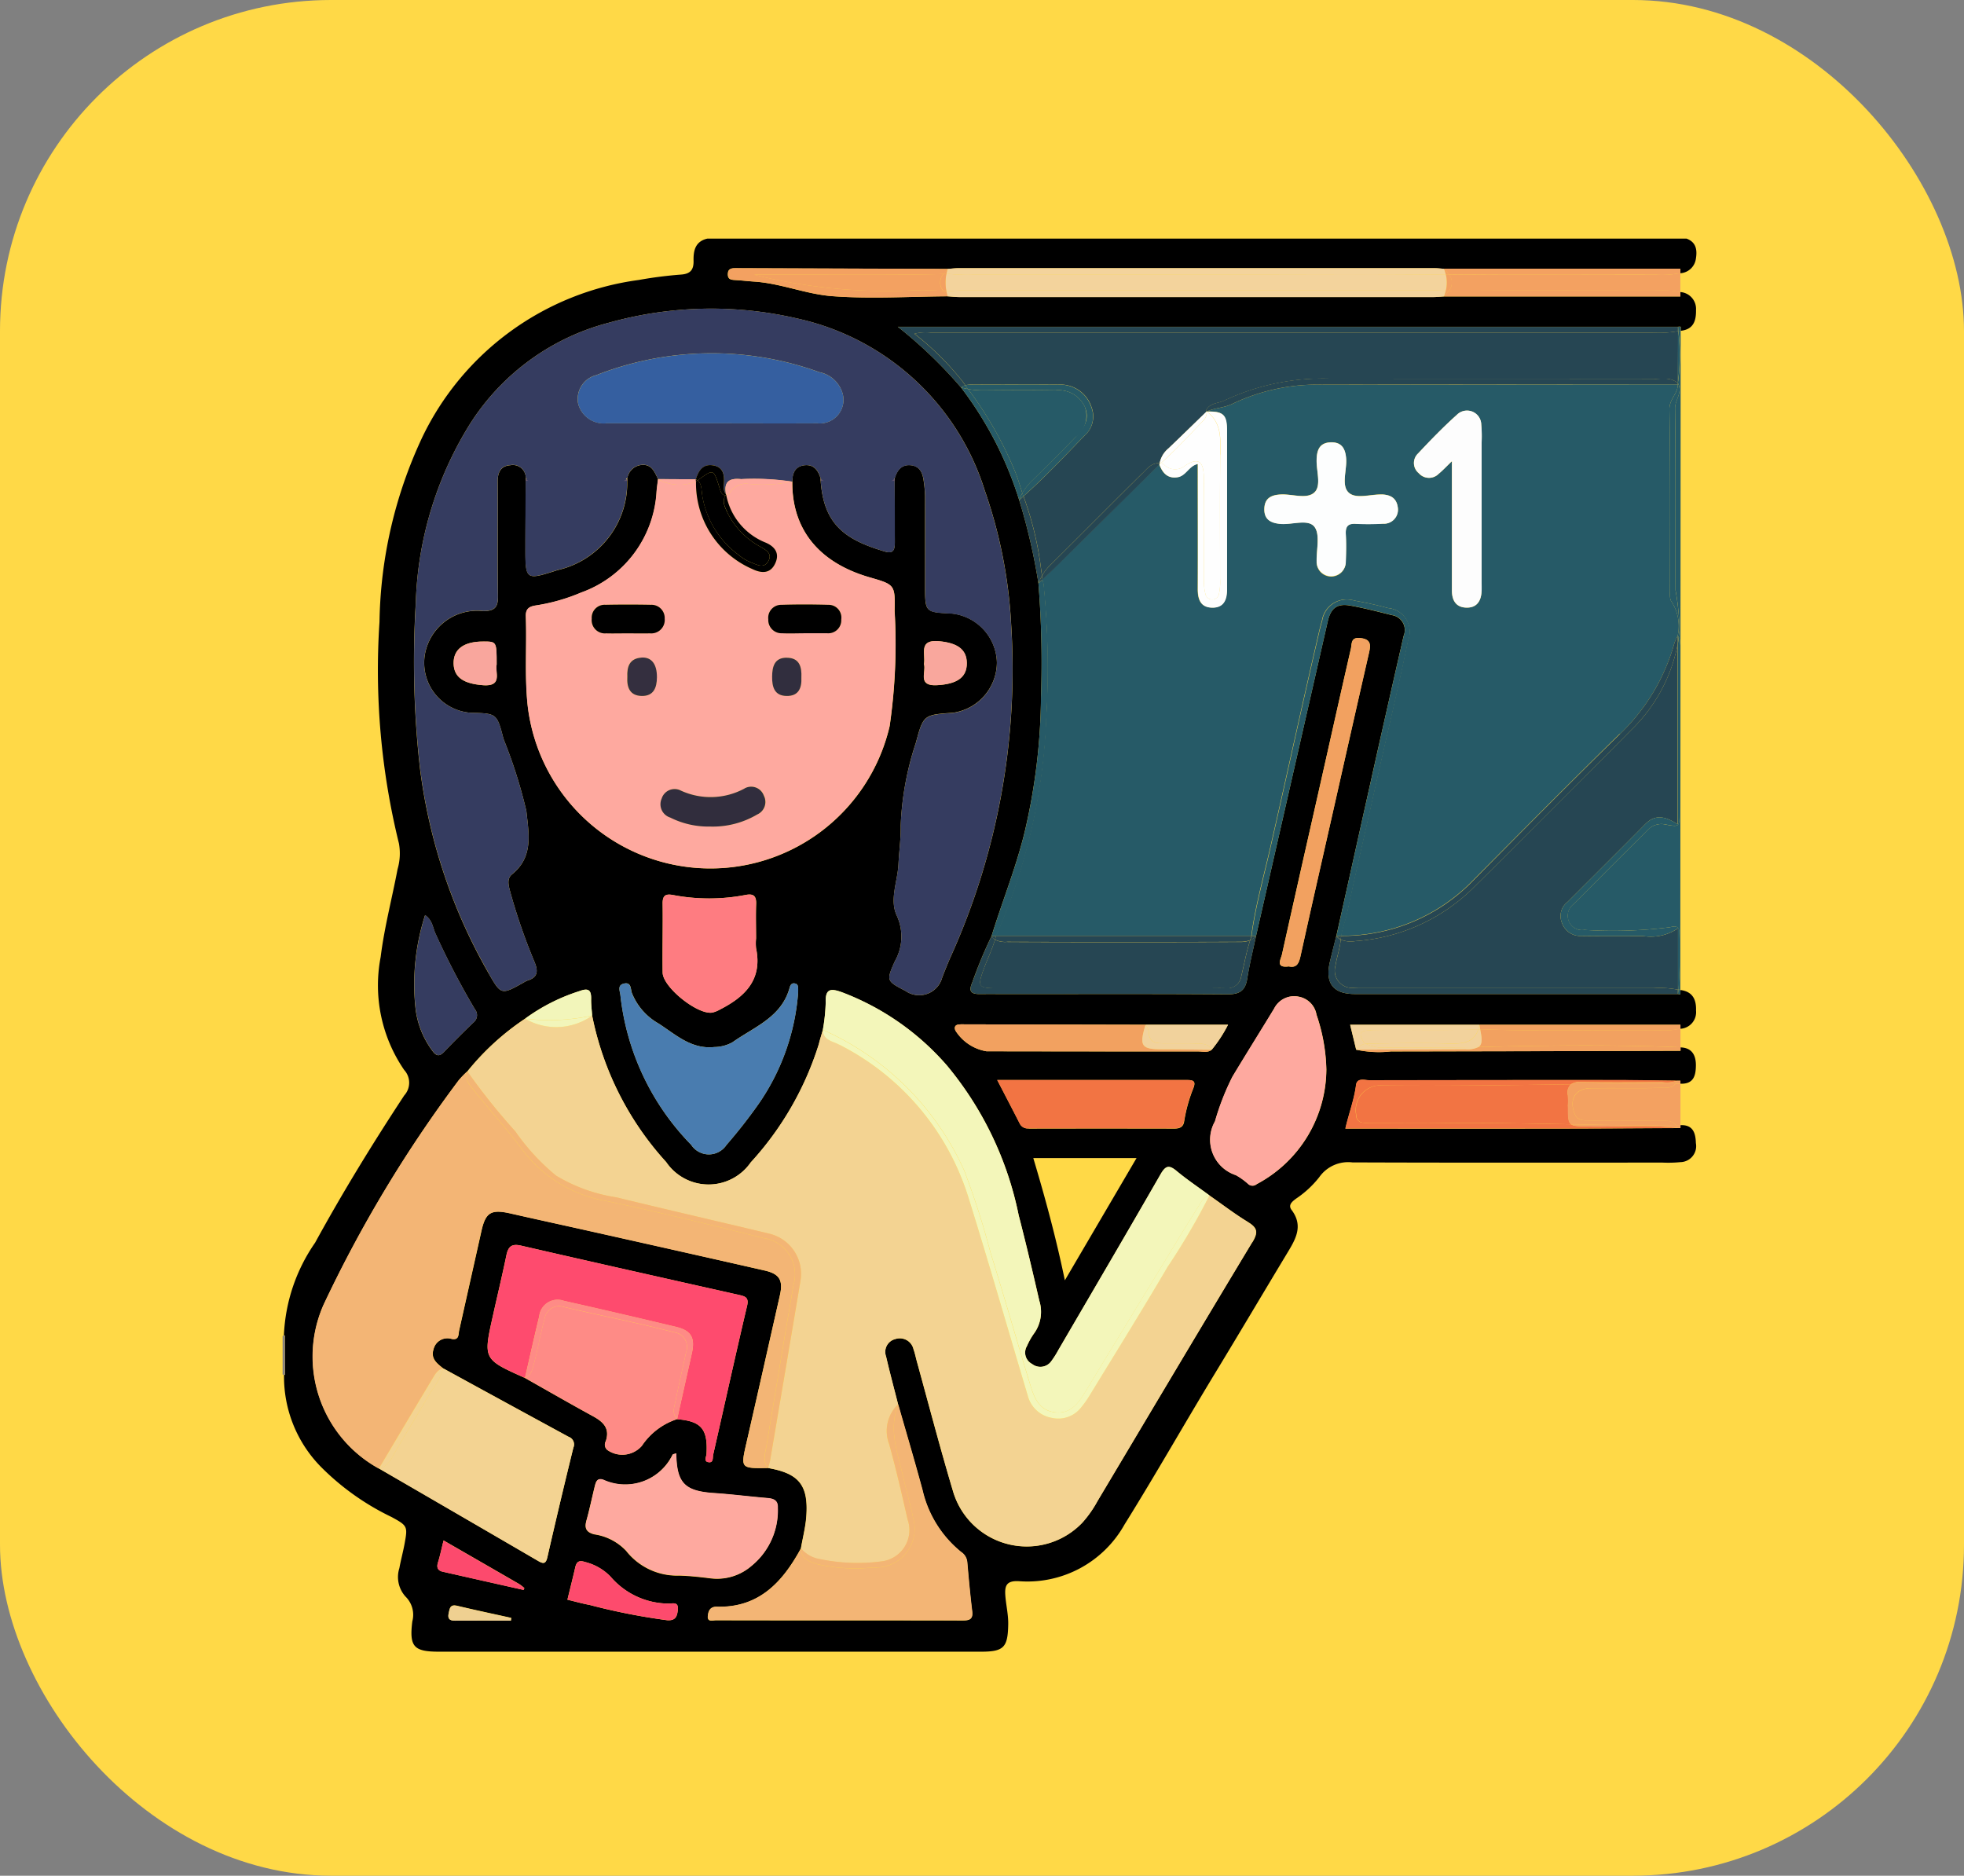 <svg xmlns="http://www.w3.org/2000/svg" xmlns:xlink="http://www.w3.org/1999/xlink" width="89" height="85" viewBox="0 0 89 85">
  <rect x="0" y="0" width="89" height="85" fill="#808080" stroke="none"/>
  <defs>
    <clipPath id="clip-path">
      <rect id="Rectangle_45273" data-name="Rectangle 45273" width="64.062" height="64.039" fill="none"/>
    </clipPath>
  </defs>
  <g id="_18" data-name="18" transform="translate(-698 -4457)">
    <g id="Group_165391" data-name="Group 165391" transform="translate(698 4457)">
      <rect id="Rectangle_40797" data-name="Rectangle 40797" width="89" height="85" rx="15" fill="#ffd947"/>
    </g>
    <g id="Group_174979" data-name="Group 174979" transform="translate(710.807 4467.807)">
      <g id="Group_174979-2" data-name="Group 174979" clip-path="url(#clip-path)">
        <path id="Path_182926" data-name="Path 182926" d="M50.336,36.838a4.9,4.9,0,0,1-1.6-.076h0l-.273-1.13H54.32l9.109,0c0,.061,0,.121,0,.181a.754.754,0,0,0,.709-.828c.016-.482-.143-.845-.68-.925l-.027,0c0,.062,0,.124,0,.186l-.057,0-.057-.008H48.679c-.992,0-1.365-.493-1.127-1.483.092-.383.19-.764.285-1.146q.824-3.7,1.65-7.409.693-3.1,1.4-6.19a.685.685,0,0,0-.541-.942c-.623-.158-1.248-.317-1.88-.432-.594-.108-.883.124-1.018.714q-1.624,7.129-3.25,14.259h0c-.137.647-.3,1.291-.4,1.943-.086.527-.336.7-.877.7-3.3-.024-6.6-.012-9.905-.012-.436,0-.872-.006-1.308,0-.371.006-.563-.078-.375-.508a20.741,20.741,0,0,1,.88-2.118c.493-1.6,1.132-3.16,1.52-4.8a27.519,27.519,0,0,0,.722-6.03,45.313,45.313,0,0,0-.116-5.161,27.341,27.341,0,0,0-.87-3.76,16.508,16.508,0,0,0-2.638-5.11A20.659,20.659,0,0,0,27.966,4H63.323a.311.311,0,0,1,.121,0v.18l.03,0c.558-.072.671-.467.663-.935a.765.765,0,0,0-.709-.817v.2l-10.711,0c-.166.009-.331.027-.5.027q-10.72,0-21.44,0c-.186,0-.372-.021-.558-.033h0c-1.747.01-3.5.124-5.237-.008-1.185-.09-2.332-.584-3.543-.661-.27-.017-.538-.05-.808-.066-.195-.012-.386-.008-.371-.29.012-.238.175-.247.35-.249h.062l9.547.033c.165-.012.331-.033.5-.033q10.782,0,21.564,0c.145,0,.289.017.434.027l10.712,0v.2a.759.759,0,0,0,.7-.644c.066-.39.03-.759-.421-.925H19.335c-.545.125-.636.541-.625,1,.01.4-.132.6-.57.63a18.782,18.782,0,0,0-1.917.245,12.761,12.761,0,0,0-9.8,7.114,20.385,20.385,0,0,0-1.945,8.385,32.841,32.841,0,0,0,.88,10.031,2.534,2.534,0,0,1-.061,1.169c-.251,1.328-.6,2.638-.766,3.98a6.775,6.775,0,0,0,1.066,5.12A.853.853,0,0,1,5.6,38.833c-1.43,2.173-2.79,4.39-4.039,6.673A7.929,7.929,0,0,0,.146,49.717l.043-.011q0,.9.008,1.792a.209.209,0,0,1-.045-.007,5.822,5.822,0,0,0,1.725,4.227,11.558,11.558,0,0,0,3.146,2.219c.727.395.737.425.591,1.217-.068.369-.168.73-.235,1.1a1.323,1.323,0,0,0,.277,1.288,1.153,1.153,0,0,1,.309,1.126c-.142,1.154.066,1.373,1.219,1.373H31.734c1.04,0,1.219-.194,1.235-1.247.007-.442-.1-.867-.131-1.3s.046-.676.6-.649a5.043,5.043,0,0,0,4.8-2.565c1.42-2.278,2.741-4.614,4.135-6.908,1.08-1.777,2.139-3.569,3.213-5.35.384-.637.784-1.256.223-2-.175-.233.046-.391.205-.512a4.569,4.569,0,0,0,1.05-.972,1.6,1.6,0,0,1,1.5-.67c4.685.018,9.37.01,14.056.009a5.677,5.677,0,0,0,.811-.021.726.726,0,0,0,.7-.862c-.012-.452-.126-.841-.7-.812v.133l-.15,0c-1.748.008-3.5.021-5.243.023q-4.528.006-9.055,0h-.733c.158-.69.4-1.307.482-1.965.046-.358.4-.222.623-.223q5.589-.015,11.178-.01c.915,0,1.83.019,2.745.029h.152c0,.045,0,.09,0,.134h.051c.574,0,.647-.412.651-.838,0-.474-.194-.795-.7-.808,0,.052,0,.1,0,.156q-6.549.017-13.1.029m-4.958-4.4c.578-2.616,1.175-5.228,1.765-7.842.452-2.006.9-4.014,1.359-6.018.046-.2-.017-.519.41-.476.488.049.5.287.409.668-.562,2.449-1.111,4.9-1.666,7.353-.481,2.127-.969,4.253-1.436,6.383-.073.333-.168.556-.532.477-.627.085-.355-.334-.308-.546M39.192,35.63h3.737a6.2,6.2,0,0,1-.741,1.135c-.185.144-.4.075-.6.076q-4.8,0-9.6-.008a2.062,2.062,0,0,1-1.415-.945c-.052-.147-.016-.243.143-.268a1.635,1.635,0,0,1,.249-.008l8.227.018m-5.3,4.7a.4.4,0,0,1-.4-.225c-.319-.625-.644-1.247-1.017-1.968,2.937,0,5.783,0,8.629,0,.289,0,.367.082.257.367a6.884,6.884,0,0,0-.416,1.5c-.036.254-.191.334-.436.334q-3.306-.007-6.612,0m1.639,6.874c-.41-1.971-.894-3.744-1.431-5.541h4.68M6.12,16.625A16.231,16.231,0,0,1,8.607,8.36a10.627,10.627,0,0,1,6.278-4.546,17.19,17.19,0,0,1,8.514-.19,11.484,11.484,0,0,1,8.512,7.806,21.817,21.817,0,0,1,1.194,6.087A31.638,31.638,0,0,1,30.358,32.56c-.133.3-.256.614-.378.924a1.08,1.08,0,0,1-1.665.614c-.863-.449-.878-.457-.484-1.343a2.261,2.261,0,0,0,.089-2.069c-.341-.723.041-1.555.077-2.339.026-.572.11-1.141.1-1.724a13.488,13.488,0,0,1,.686-3.768c.341-1.276.364-1.27,1.683-1.364a2.316,2.316,0,0,0,1.99-2.278A2.288,2.288,0,0,0,30.4,16.994c-1.2-.057-1.2-.057-1.2-1.265,0-1.354,0-2.707,0-4.061a5.747,5.747,0,0,0-.062-.681c-.045-.353-.169-.666-.573-.711-.432-.049-.633.232-.743.6a.465.465,0,0,1,0,.107q0,1.372.009,2.743c0,.29-.012.589-.433.466-1.857-.542-2.788-1.254-2.929-3.21a.427.427,0,0,1,0-.1c-.107-.365-.306-.649-.726-.606s-.563.354-.556.747h0c-.022,2.155,1.2,3.668,3.5,4.334,1.141.331,1.163.331,1.136,1.522a25.847,25.847,0,0,1-.226,5.224,8.337,8.337,0,0,1-16.4-.921c-.147-1.35-.036-2.7-.085-4.053-.013-.366.17-.458.476-.5a8.545,8.545,0,0,0,2.031-.582,5.166,5.166,0,0,0,3.419-4.582c.016-.186.043-.371.065-.556-.156-.313-.28-.676-.727-.646a.723.723,0,0,0-.67.621.467.467,0,0,1,0,.109,4.051,4.051,0,0,1-3.151,4.034c-1.464.47-1.466.47-1.463-1.057,0-1,.011-1.991.016-2.986a.385.385,0,0,1,0-.092h0a.588.588,0,0,0-.7-.615c-.425.029-.577.312-.574.737.014,1.728-.01,3.457.014,5.185.007.507-.139.686-.668.688a2.4,2.4,0,0,0-2.645,1.968A2.271,2.271,0,0,0,8.61,21.492c1.192.03,1.187.031,1.49,1.191a22.1,22.1,0,0,1,1.034,3.263c.106,1.027.335,2.071-.65,2.869-.271.22-.137.573-.057.882a26.664,26.664,0,0,0,1.089,3.12c.163.414.115.675-.33.811a.919.919,0,0,0-.167.085c-1.015.569-1.029.578-1.589-.4a24.865,24.865,0,0,1-3.115-9.274,43.067,43.067,0,0,1-.2-7.411m23.033,2.66c.087-.45-.273-1.122.681-1.036.809.074,1.252.354,1.261.981.009.667-.454.964-1.356,1.011s-.471-.6-.585-.956M21.542,31.723a2.213,2.213,0,0,0,0,.436c.3,1.425-.5,2.2-1.633,2.78a1.3,1.3,0,0,1-.345.139c-.66.119-2.245-1.142-2.255-1.814-.016-1.039.013-2.079,0-3.118-.006-.381.136-.459.48-.393a8.679,8.679,0,0,0,3.284-.006c.361-.069.489.052.475.416-.021.519-.005,1.039-.005,1.559m-1.9,4.919a1.713,1.713,0,0,0,.835-.22c.985-.7,2.224-1.131,2.587-2.477.037-.136.112-.227.267-.176.109.035.123.107.115.41a10.167,10.167,0,0,1-1.784,5.032,23.084,23.084,0,0,1-1.461,1.867.958.958,0,0,1-1.6-.006A11.462,11.462,0,0,1,15.4,34.32c-.014-.2-.172-.494.178-.56.317-.059.277.258.337.427a2.768,2.768,0,0,0,1.209,1.387c.777.5,1.484,1.177,2.526,1.067M9.164,20.243c-.853-.065-1.313-.343-1.327-.977-.014-.653.462-1.007,1.348-1,.6,0,.6,0,.6,1.042-.082.357.294,1.007-.626.937m-.43,15.289q-.675.648-1.323,1.325c-.223.233-.372.184-.54-.058a3.969,3.969,0,0,1-.761-1.954,10.206,10.206,0,0,1,.438-4.184c.339.229.347.572.473.84A35.369,35.369,0,0,0,8.8,34.926a.423.423,0,0,1-.068.605m1.7,27.1c-.846,0-1.692-.005-2.537,0-.254,0-.334-.1-.281-.338.046-.207.059-.412.38-.335.815.195,1.636.367,2.454.549Zm.577-1.39q-1.831-.412-3.663-.825c-.226-.051-.289-.188-.219-.417.1-.31.162-.629.255-1,1.172.675,2.3,1.324,3.428,1.977a2.068,2.068,0,0,1,.233.181l-.034.082M18,62.135c-.033.295-.091.5-.474.482A28.794,28.794,0,0,1,14,61.923c-.344-.064-.681-.16-1.007-.238.131-.54.249-1,.354-1.464.058-.253.171-.335.437-.246a2.409,2.409,0,0,1,1.166.667,3.479,3.479,0,0,0,2.627,1.219c.164.007.46-.106.418.273M17.967,53.5h0a3.059,3.059,0,0,0-1.6,1.212A1.178,1.178,0,0,1,14.8,54.9a.315.315,0,0,1-.07-.394c.2-.586-.114-.88-.579-1.135-1.035-.566-2.057-1.155-3.084-1.734-1.891-.847-1.891-.847-1.452-2.81.2-.912.421-1.82.61-2.735.081-.394.222-.554.666-.452,3.3.76,6.6,1.5,9.9,2.24.269.061.431.12.344.489-.528,2.242-1.023,4.492-1.535,6.739-.032.139.026.4-.234.342-.2-.043-.077-.245-.069-.376.062-1.126-.238-1.481-1.334-1.569m-2.293,5.985a2.474,2.474,0,0,0-1.464-.765c-.373-.1-.445-.287-.35-.632.139-.5.245-1.008.367-1.512.051-.207.1-.436.4-.324a2.386,2.386,0,0,0,3.133-1.139c.017-.026.072-.027.165-.06.02,1.35.382,1.707,1.711,1.8.808.054,1.613.158,2.42.226.288.024.485.108.471.439a3.24,3.24,0,0,1-1.185,2.628,2.381,2.381,0,0,1-1.841.571c-.474-.059-.951-.113-1.428-.128a2.935,2.935,0,0,1-2.4-1.1m28.354-14c-2.353,3.9-4.677,7.816-7.011,11.728a5.148,5.148,0,0,1-.679.968,3.482,3.482,0,0,1-5.867-1.419c-.582-1.951-1.1-3.922-1.639-5.885-.05-.18-.085-.366-.149-.541a.638.638,0,0,0-.826-.469.6.6,0,0,0-.42.789c.168.728.363,1.45.546,2.174.37,1.3.755,2.587,1.105,3.888a5.064,5.064,0,0,0,1.749,2.8.616.616,0,0,1,.276.458c.065.746.134,1.491.224,2.234.043.358-.125.41-.428.409-3.726-.007-7.451,0-11.177-.009-.139,0-.393.094-.373-.177.016-.215.081-.443.409-.434,1.911.05,2.982-1.123,3.808-2.643.085-.486.211-.969.246-1.459.1-1.414-.334-1.945-1.738-2.188-1.246.019-1.238.02-.967-1.163.509-2.22,1.007-4.443,1.511-6.664.153-.675-.013-.969-.694-1.123Q18,45.867,14.058,44.99c-1.212-.272-2.427-.535-3.638-.81-.883-.2-1.132-.051-1.323.808q-.5,2.243-1.005,4.485c-.042.188.007.457-.334.393a.648.648,0,0,0-.828.468c-.14.431.161.645.438.869h0q2.839,1.552,5.681,3.1a.364.364,0,0,1,.215.491q-.611,2.478-1.178,4.966c-.072.316-.191.3-.421.167q-3.6-2.1-7.21-4.188A5.793,5.793,0,0,1,1.946,48.32,58.444,58.444,0,0,1,8.072,38.143a4.169,4.169,0,0,1,.388-.4,11.636,11.636,0,0,1,2.617-2.39h0A8.548,8.548,0,0,1,13.562,34.1c.4-.148.516-.018.507.368-.006.249.029.5.045.747a13.872,13.872,0,0,0,3.357,6.638,2.323,2.323,0,0,0,3.83.016,14.192,14.192,0,0,0,3.085-5.355c.053-.219.123-.435.184-.652h0a8.254,8.254,0,0,0,.13-1.237c-.025-.65.251-.639.74-.463a11.838,11.838,0,0,1,4.755,3.32,15.366,15.366,0,0,1,3.249,6.783c.333,1.287.639,2.579.935,3.875a1.674,1.674,0,0,1-.261,1.513,3.225,3.225,0,0,0-.3.542.579.579,0,0,0,.233.81.608.608,0,0,0,.883-.143,4.042,4.042,0,0,0,.3-.475c1.549-2.656,3.106-5.307,4.637-7.973.22-.383.373-.451.723-.159.477.4,1,.746,1.5,1.116.579.4,1.14.836,1.743,1.2.436.263.466.472.2.914m3.351-7.84a5.923,5.923,0,0,1-3.157,5.209.291.291,0,0,1-.387-.008,2.912,2.912,0,0,0-.558-.4,1.689,1.689,0,0,1-.944-2.439,11.448,11.448,0,0,1,.79-2.022c.621-1.032,1.261-2.053,1.887-3.082a1.017,1.017,0,0,1,1.091-.55,1,1,0,0,1,.832.823,8.188,8.188,0,0,1,.445,2.466" transform="translate(-0.088)"/>
        <path id="Path_182927" data-name="Path 182927" d="M.063,133.95c0-.036,0-.072,0-.108L0,133.857v1.749a.218.218,0,0,0,.064.01c0-.016,0-.03,0-.046v-1.62" transform="translate(0 -84.125)" fill="#7e7c86"/>
        <path id="Path_182928" data-name="Path 182928" d="M.2,133.813l-.043.011c0,.036,0,.072,0,.108q0,.81,0,1.62c0,.016,0,.03,0,.046a.188.188,0,0,0,.045.007q0-.9-.008-1.792" transform="translate(-0.098 -84.107)" fill="#7e7c86"/>
        <path id="Path_182929" data-name="Path 182929" d="M115.309,33.643a9.086,9.086,0,0,0,2.468-4.115,2.579,2.579,0,0,1,.151-.338h0a2.037,2.037,0,0,0-.274-1.546c-.1-.123-.074-.359-.075-.544,0-2.725.02-5.45-.025-8.175-.008-.468.39-.714.38-1.133v0q-8.072.007-16.144.016a8.908,8.908,0,0,0-4.036.866c-.381.191-.795.179-1.166.348l0,0c.727-.016.906.131.909.832.009,2.414,0,4.829,0,7.243,0,.45-.145.808-.649.81-.541,0-.675-.366-.673-.846.009-1.873,0-3.746,0-5.665-.4.087-.534.542-.911.6-.467.076-.685-.2-.834-.577q-2.419,2.394-4.84,4.787c-.147.145-.3.283-.455.42a1.529,1.529,0,0,0,.052.2,38.472,38.472,0,0,1,.117,6.171,26.971,26.971,0,0,1-2.273,9.786l11.574,0c.182-1.36.557-2.679.861-4.013.741-3.242,1.446-6.492,2.2-9.731.042-.182.088-.363.141-.543a1.134,1.134,0,0,1,1.459-.907c.511.092,1.021.2,1.522.338a1.08,1.08,0,0,1,.913,1.483c-.445,2.158-.964,4.3-1.443,6.45-.438,1.968-.9,3.931-1.321,5.9-.074.344-.211.671-.266,1.019a8.241,8.241,0,0,0,6-2.529c2.2-2.217,4.393-4.435,6.627-6.616m-10.714-9.532a11.529,11.529,0,0,1-1.246.007c-.364-.021-.47.126-.452.47.022.414.013.831,0,1.246a.661.661,0,1,1-1.321-.012c-.011-.537.166-1.225-.1-1.569-.285-.369-1.008-.085-1.538-.131-.42-.036-.738-.184-.732-.667.006-.508.322-.654.784-.668.512-.016,1.166.231,1.5-.107.3-.307.077-.95.085-1.444.007-.448.123-.794.64-.811s.67.315.7.764c.03.514-.22,1.177.1,1.5s.988.087,1.5.1c.451.01.7.194.746.627a.636.636,0,0,1-.661.7m3.106,3.022c0-1.6,0-3.2,0-4.8V21.277c-.274.262-.429.429-.6.572a.614.614,0,0,1-.9-.027.594.594,0,0,1-.036-.893c.569-.605,1.148-1.205,1.766-1.759a.646.646,0,0,1,1.1.455,5.76,5.76,0,0,1,.015.809q0,3.148,0,6.295c0,.146,0,.291,0,.436-.017.429-.2.744-.661.746-.486,0-.684-.309-.683-.779" transform="translate(-54.71 -11.182)" fill="#265a67"/>
        <path id="Path_182930" data-name="Path 182930" d="M122.535,58.3c.424-1.971.883-3.934,1.321-5.9.478-2.151,1-4.292,1.443-6.45a1.081,1.081,0,0,0-.913-1.484c-.5-.139-1.011-.246-1.522-.338a1.133,1.133,0,0,0-1.458.907c-.053.179-.1.36-.142.543-.755,3.239-1.459,6.489-2.2,9.731-.3,1.333-.679,2.653-.861,4.013h.205q1.625-7.129,3.25-14.259c.134-.591.423-.822,1.018-.714.632.115,1.257.273,1.88.432a.685.685,0,0,1,.541.941q-.713,3.093-1.4,6.191-.83,3.7-1.65,7.409c.075,0,.15,0,.224,0,.056-.348.192-.675.266-1.019" transform="translate(-74.294 -27.718)" fill="#265a67"/>
        <path id="Path_182931" data-name="Path 182931" d="M88.959,47.972a38.473,38.473,0,0,0-.117-6.171,1.591,1.591,0,0,1-.052-.2l-.188.169a45.4,45.4,0,0,1,.116,5.161A27.539,27.539,0,0,1,88,52.957c-.389,1.641-1.027,3.2-1.52,4.8h.211a26.963,26.963,0,0,0,2.273-9.786" transform="translate(-54.353 -26.145)" fill="#265a67"/>
        <path id="Path_182932" data-name="Path 182932" d="M57.908,104.152c-.6-.364-1.165-.8-1.743-1.2a30.715,30.715,0,0,1-1.886,3.221c-1.157,1.971-2.367,3.912-3.557,5.863a4.379,4.379,0,0,1-.36.509,1.314,1.314,0,0,1-1.336.486,1.362,1.362,0,0,1-1.094-1c-.9-3.007-1.76-6.025-2.7-9.019a11.625,11.625,0,0,0-5.856-6.9c-.292-.158-.715-.194-.728-.666-.062.217-.131.433-.185.652a14.182,14.182,0,0,1-3.085,5.355,2.323,2.323,0,0,1-3.83-.016A13.873,13.873,0,0,1,28.194,94.8a2.81,2.81,0,0,1-3.037.141h0a11.643,11.643,0,0,0-2.617,2.391,28.978,28.978,0,0,0,2.172,2.716,9.927,9.927,0,0,0,1.848,2.006,7.464,7.464,0,0,0,2.735.984c2.319.566,4.648,1.1,6.969,1.657a1.874,1.874,0,0,1,1.376,2.09q-.684,4.077-1.378,8.152c-.021.123-.063.241-.095.362,1.4.243,1.841.774,1.738,2.188-.036.49-.162.973-.247,1.459a1.376,1.376,0,0,0,.846.487,8.387,8.387,0,0,0,2.855.095,1.43,1.43,0,0,0,1.13-1.892c-.259-1.134-.517-2.27-.829-3.39a1.675,1.675,0,0,1,.4-1.83c-.183-.724-.378-1.446-.546-2.174a.6.6,0,0,1,.42-.789.637.637,0,0,1,.826.469c.064.175.1.36.149.541.543,1.962,1.056,3.934,1.639,5.885a3.482,3.482,0,0,0,5.867,1.419,5.151,5.151,0,0,0,.679-.968c2.333-3.911,4.657-7.828,7.01-11.727.267-.442.237-.651-.2-.914" transform="translate(-14.167 -59.583)" fill="#f3d392"/>
        <path id="Path_182933" data-name="Path 182933" d="M19.429,38.688c.56.981.574.972,1.589.4a.883.883,0,0,1,.167-.085c.445-.136.493-.4.33-.811a26.6,26.6,0,0,1-1.089-3.12c-.079-.309-.214-.662.057-.881.985-.8.757-1.842.65-2.869A22.116,22.116,0,0,0,20.1,28.061c-.3-1.16-.3-1.161-1.49-1.191a2.271,2.271,0,0,1-2.078-2.642,2.4,2.4,0,0,1,2.645-1.968c.528,0,.675-.181.668-.688-.025-1.728,0-3.457-.014-5.186,0-.425.149-.708.574-.737a.588.588,0,0,1,.7.615l4.6-.008a.723.723,0,0,1,.67-.621c.446-.03.57.333.727.646l1.712.009c.117-.385.312-.7.776-.631.486.076.525.451.494.853a.625.625,0,0,0,.1.474c-.118-.579.134-.764.693-.7a11.513,11.513,0,0,1,2.311.117c-.006-.393.129-.7.557-.747s.619.241.726.606h3.355c.11-.371.311-.652.743-.6.4.045.529.358.573.711a5.747,5.747,0,0,1,.062.681c.006,1.354,0,2.707,0,4.061,0,1.208,0,1.208,1.2,1.265a2.288,2.288,0,0,1,2.051,2.218,2.316,2.316,0,0,1-1.99,2.279c-1.319.094-1.341.088-1.683,1.364A13.489,13.489,0,0,0,38.093,32c.013.583-.071,1.152-.1,1.724-.035.783-.417,1.616-.076,2.339a2.261,2.261,0,0,1-.089,2.069c-.394.886-.379.893.484,1.343a1.081,1.081,0,0,0,1.665-.614c.121-.31.245-.619.378-.924A31.639,31.639,0,0,0,43.1,22.895a21.82,21.82,0,0,0-1.194-6.088A11.483,11.483,0,0,0,33.4,9a17.19,17.19,0,0,0-8.514.191,10.628,10.628,0,0,0-6.279,4.546A16.236,16.236,0,0,0,16.119,22a43.064,43.064,0,0,0,.2,7.41,24.858,24.858,0,0,0,3.115,9.274M24.3,11.57a14.314,14.314,0,0,1,10.112-.134,1.371,1.371,0,0,1,1.032.906,1.068,1.068,0,0,1-1.114,1.41c-1.622.014-3.244,0-4.867,0-1.581,0-3.161,0-4.742,0a1.192,1.192,0,0,1-1.244-.9A1.113,1.113,0,0,1,24.3,11.57" transform="translate(-10.087 -5.378)" fill="#353c60"/>
        <path id="Path_182934" data-name="Path 182934" d="M39.739,29.57a.846.846,0,0,0-.853.458.469.469,0,0,1-.134.051,2.916,2.916,0,0,0,1.769,2.151c.429.177.654.484.458.929-.214.488-.618.481-1.048.274a4.239,4.239,0,0,1-2.55-3.974c-.031.014-.063.027-.1.039a1.973,1.973,0,0,1-1.624-.145c-.022.185-.049.37-.065.556a5.165,5.165,0,0,1-3.418,4.582,8.553,8.553,0,0,1-2.031.582c-.306.046-.489.137-.475.5.048,1.35-.062,2.7.085,4.053a8.337,8.337,0,0,0,16.4.921,25.847,25.847,0,0,0,.226-5.224c.027-1.191.005-1.191-1.136-1.522-2.3-.666-3.518-2.179-3.5-4.334h0a6.611,6.611,0,0,1-2.01.1m-6.426,6.773a.6.6,0,0,1-.655-.663.585.585,0,0,1,.624-.631q1.025-.02,2.051,0a.6.6,0,0,1,.632.63.611.611,0,0,1-.662.664c-.352.008-.7,0-1.057,0-.311,0-.622.006-.933,0m1.609,2.838c-.537-.01-.681-.388-.651-.863-.021-.464.1-.838.644-.875.457-.031.7.3.7.9,0,.469-.151.85-.689.84m5.242,5.369a3.96,3.96,0,0,1-2.142.548,3.845,3.845,0,0,1-1.8-.407.631.631,0,0,1-.39-.86.614.614,0,0,1,.873-.361,3.23,3.23,0,0,0,2.878-.094.609.609,0,0,1,.884.325.619.619,0,0,1-.3.849m1.993-6.2c.022.48-.142.844-.678.832s-.653-.412-.648-.872.1-.861.656-.863c.588,0,.691.42.669.9m1.22-3.3a.579.579,0,0,1,.588.663.589.589,0,0,1-.629.626c-.332,0-.663,0-.995,0-.352,0-.705.013-1.057,0a.6.6,0,0,1-.626-.634.589.589,0,0,1,.606-.651c.7-.022,1.409-.02,2.113,0" transform="translate(-18.649 -18.449)" fill="#fea99f"/>
        <path id="Path_182935" data-name="Path 182935" d="M54.744,29.338c-.559-.061-.812.124-.693.7,0,.007,0,.014.006.022a.469.469,0,0,0,.134-.051.846.846,0,0,1,.853-.458,6.6,6.6,0,0,0,2.01-.1,11.51,11.51,0,0,0-2.31-.117" transform="translate(-33.955 -18.433)" fill="#fea99f"/>
        <path id="Path_182936" data-name="Path 182936" d="M47.421,29.5c.032-.012.065-.025.1-.039,0-.033-.006-.064-.007-.1L45.8,29.353a1.973,1.973,0,0,0,1.624.145" transform="translate(-28.785 -18.449)" fill="#fea99f"/>
        <path id="Path_182937" data-name="Path 182937" d="M87.414,17.744c.22-.218.434-.489.775-.45a1.155,1.155,0,0,1,.4-.672c.579-.553,1.152-1.113,1.728-1.67l.009,0c-.014-.01-.024-.022-.039-.033.159-.373.553-.325.84-.468a10.5,10.5,0,0,1,4.832-.988c4.885.013,9.771,0,14.656.009.36,0,.749-.085,1.057.2q.005-1.181.01-2.362l-.077.009a4.651,4.651,0,0,1-1.058.054q-16.371,0-32.744,0a2.039,2.039,0,0,0-.724.051,12.848,12.848,0,0,1,2.176,2.157c.045.057.084.117.129.175a1.34,1.34,0,0,1,.335-.026c1.29,0,2.579-.01,3.868,0a1.484,1.484,0,0,1,1.521,1.039,1.162,1.162,0,0,1-.31,1.261c-.909.935-1.8,1.889-2.777,2.757.018.053.035.107.055.159a14.826,14.826,0,0,1,.74,3.141c.016.1.028.2.042.306a2.027,2.027,0,0,1,.333-.444c1.412-1.4,2.811-2.813,4.225-4.211" transform="translate(-48.445 -7.108)" fill="#264653"/>
        <path id="Path_182938" data-name="Path 182938" d="M77.979,13.246A12.857,12.857,0,0,0,75.8,11.09a2.036,2.036,0,0,1,.724-.051q16.372,0,32.744,0a4.673,4.673,0,0,0,1.058-.054l.077-.009v-.2H75.051a20.7,20.7,0,0,1,2.862,2.749.423.423,0,0,1,.195-.1c-.044-.058-.083-.118-.129-.175" transform="translate(-47.172 -6.772)" fill="#264653"/>
        <path id="Path_182939" data-name="Path 182939" d="M90.847,34.756a14.825,14.825,0,0,0-.74-3.141c-.02-.053-.037-.106-.055-.159-.065.058-.127.119-.194.176a27.45,27.45,0,0,1,.87,3.76,2.922,2.922,0,0,1,.161-.33c-.014-.1-.026-.2-.042-.306" transform="translate(-56.479 -19.771)" fill="#264653"/>
        <path id="Path_182940" data-name="Path 182940" d="M132.962,17.1c-4.885-.007-9.771,0-14.656-.009a10.5,10.5,0,0,0-4.832.988c-.286.143-.681.1-.839.468.015.01.025.022.039.033.371-.169.785-.158,1.166-.349a8.916,8.916,0,0,1,4.036-.866q8.072-.016,16.144-.016h0c0-.015,0-.031,0-.046-.308-.288-.7-.2-1.057-.2" transform="translate(-70.795 -10.741)" fill="#264653"/>
        <path id="Path_182941" data-name="Path 182941" d="M97.956,27.473c0-.022.009-.039.012-.06-.341-.039-.555.232-.776.45-1.414,1.4-2.813,2.811-4.225,4.211a2.027,2.027,0,0,0-.333.444c.008.054.017.108.027.161.154-.138.308-.275.455-.42q2.423-2.391,4.84-4.787" transform="translate(-58.224 -17.228)" fill="#264653"/>
        <path id="Path_182942" data-name="Path 182942" d="M92.361,41.164a2.885,2.885,0,0,0-.161.33c.062-.057.125-.113.188-.169-.01-.053-.02-.107-.027-.161" transform="translate(-57.951 -25.873)" fill="#264653"/>
        <path id="Path_182943" data-name="Path 182943" d="M24.2,118.624c.412-2.458.813-4.917,1.24-7.373a1.652,1.652,0,0,0-1.361-2.081c-2.357-.6-4.719-1.174-7.1-1.68a6.012,6.012,0,0,1-3.8-2.286c-.718-.967-1.533-1.86-2.286-2.8-.184-.23-.366-.463-.243-.789a4.083,4.083,0,0,0-.388.4,58.422,58.422,0,0,0-6.127,10.177,5.792,5.792,0,0,0,2.509,7.42c.811-1.362,1.618-2.725,2.434-4.083.114-.189.224-.4.478-.452-.277-.224-.578-.438-.438-.869a.648.648,0,0,1,.827-.468c.341.063.292-.206.335-.394q.5-2.242,1.005-4.485c.191-.859.44-1.009,1.323-.808,1.212.275,2.426.539,3.638.81q3.94.882,7.879,1.77c.681.155.848.448.694,1.124-.5,2.221-1,4.444-1.51,6.664-.272,1.183-.279,1.182.967,1.163-.254-.3-.133-.638-.079-.955" transform="translate(-2.284 -63.868)" fill="#f3b575"/>
        <path id="Path_182944" data-name="Path 182944" d="M37.572,111.065a1.874,1.874,0,0,0-1.376-2.09c-2.321-.56-4.649-1.09-6.969-1.657a7.469,7.469,0,0,1-2.735-.984,9.925,9.925,0,0,1-1.848-2.006,28.873,28.873,0,0,1-2.173-2.716c-.123.326.059.559.243.789.753.942,1.568,1.835,2.285,2.8a6.012,6.012,0,0,0,3.8,2.286c2.377.506,4.74,1.082,7.1,1.68a1.652,1.652,0,0,1,1.361,2.081c-.426,2.455-.828,4.915-1.24,7.373-.053.318-.175.657.079.955.032-.12.074-.239.095-.361q.692-4.076,1.378-8.152" transform="translate(-14.099 -63.867)" fill="#f3b575"/>
        <path id="Path_182945" data-name="Path 182945" d="M142.366,62.732c-.937,0-1.874.007-2.812-.006a.879.879,0,0,1-.872-.584.8.8,0,0,1,.246-.952c1.177-1.178,2.36-2.352,3.531-3.536.459-.464.922-.34,1.464.011V49.51a7.334,7.334,0,0,1-2.107,3.883q-3.6,3.638-7.238,7.235a8.416,8.416,0,0,1-5.257,2.331,1.162,1.162,0,0,1-.667-.07c-.029.4-.176.783-.235,1.181a.782.782,0,0,0,.791,1.009c.249.022.5.012.747.012q6.448,0,12.9,0a4.115,4.115,0,0,1,.993.054l.089.012V62.381a2.193,2.193,0,0,1-1.57.351" transform="translate(-80.706 -31.119)" fill="#264653"/>
        <path id="Path_182946" data-name="Path 182946" d="M143.338,87.51a4.116,4.116,0,0,0-.993-.054q-6.448,0-12.9,0c-.249,0-.5.01-.747-.012a.783.783,0,0,1-.792-1.009c.059-.4.207-.777.236-1.181a.658.658,0,0,1-.2-.161c-.1.382-.193.764-.285,1.146-.238.99.135,1.483,1.127,1.483h14.639v-.2l-.089-.012" transform="translate(-80.196 -53.484)" fill="#264653"/>
        <path id="Path_182947" data-name="Path 182947" d="M129.749,62.311a8.418,8.418,0,0,0,5.257-2.331q3.644-3.592,7.238-7.235a7.334,7.334,0,0,0,2.107-3.883c0-.128,0-.255,0-.383a2.5,2.5,0,0,0-.151.338,9.09,9.09,0,0,1-2.468,4.115c-2.233,2.18-4.43,4.4-6.627,6.616a8.24,8.24,0,0,1-6,2.529c-.006.042-.017.083-.021.125,0,.013,0,.026,0,.039a1.162,1.162,0,0,0,.667.07" transform="translate(-81.133 -30.471)" fill="#264653"/>
        <path id="Path_182948" data-name="Path 182948" d="M128.751,85.211c0-.042.014-.083.021-.125-.075,0-.149,0-.224,0a.664.664,0,0,0,.2.161c0-.013,0-.026,0-.039" transform="translate(-80.797 -53.48)" fill="#264653"/>
        <path id="Path_182949" data-name="Path 182949" d="M72.312,99.85a36.183,36.183,0,0,1,1.2,3.738c.626,2,1.2,4.022,1.811,6.028.181.589.409,1.115,1.1,1.205s1.056-.385,1.366-.9c1.442-2.383,2.9-4.757,4.342-7.14.259-.427.529-.845.789-1.272.128-.21.242-.444.514-.514-.5-.37-1.019-.718-1.5-1.116-.35-.292-.5-.224-.723.159-1.531,2.666-3.088,5.317-4.637,7.973a4.038,4.038,0,0,1-.3.475.608.608,0,0,1-.884.143.579.579,0,0,1-.233-.81,3.236,3.236,0,0,1,.3-.542,1.674,1.674,0,0,0,.261-1.513c-.3-1.3-.6-2.588-.935-3.875a15.366,15.366,0,0,0-3.249-6.783,11.835,11.835,0,0,0-4.755-3.32c-.489-.176-.766-.188-.74.463a8.245,8.245,0,0,1-.13,1.237h0a12.645,12.645,0,0,1,6.4,6.36" transform="translate(-41.429 -57.629)" fill="#f3f6ba"/>
        <path id="Path_182950" data-name="Path 182950" d="M66.641,97.206a11.624,11.624,0,0,1,5.856,6.9c.937,2.994,1.8,6.013,2.7,9.019a1.362,1.362,0,0,0,1.093,1,1.313,1.313,0,0,0,1.336-.487,4.3,4.3,0,0,0,.36-.508c1.191-1.951,2.4-3.892,3.557-5.863a30.749,30.749,0,0,0,1.886-3.221c-.272.071-.386.3-.514.514-.26.426-.531.845-.789,1.272-1.443,2.383-2.9,4.756-4.342,7.14-.31.513-.674.988-1.366.9s-.915-.616-1.1-1.205c-.615-2.006-1.185-4.026-1.811-6.028a36.153,36.153,0,0,0-1.2-3.738,12.645,12.645,0,0,0-6.4-6.36c.013.472.436.508.728.666" transform="translate(-41.429 -60.679)" fill="#f3f6ba"/>
        <path id="Path_182951" data-name="Path 182951" d="M12.537,141.549c-.192.328-.335.73-.78.832q3.606,2.093,7.21,4.188c.23.134.348.149.42-.166q.569-2.488,1.178-4.966a.364.364,0,0,0-.215-.491q-2.845-1.543-5.682-3.1a3.438,3.438,0,0,1-.583,1.085c-.5.88-1.037,1.743-1.55,2.619" transform="translate(-7.39 -86.641)" fill="#f3d392"/>
        <path id="Path_182952" data-name="Path 182952" d="M14.191,138.3c-.816,1.358-1.624,2.722-2.434,4.083.445-.1.588-.5.78-.832.512-.875,1.046-1.738,1.55-2.618a3.443,3.443,0,0,0,.583-1.085c-.255.049-.365.263-.478.452" transform="translate(-7.39 -86.642)" fill="#f3d392"/>
        <path id="Path_182953" data-name="Path 182953" d="M35,132.62c.26.058.2-.2.234-.342.512-2.247,1.006-4.5,1.535-6.739.087-.369-.075-.428-.344-.489-3.3-.742-6.6-1.48-9.9-2.239-.444-.1-.585.058-.666.451-.189.915-.406,1.823-.61,2.735-.439,1.963-.438,1.963,1.453,2.81.214-.931.419-1.865.646-2.792a.836.836,0,0,1,1.114-.7q2.554.576,5.1,1.185c.681.163.86.5.7,1.2q-.336,1.489-.666,2.98c1.1.088,1.4.443,1.334,1.569-.007.131-.126.333.069.376" transform="translate(-15.72 -77.172)" fill="#fe4b6e"/>
        <path id="Path_182954" data-name="Path 182954" d="M60.771,145.67c.126.566.3,1.123.41,1.693a1.757,1.757,0,0,1-1.807,2.25,7.628,7.628,0,0,1-2.537-.151c-.351-.116-.737-.226-.735-.717-.826,1.52-1.9,2.693-3.808,2.643-.328-.009-.394.219-.409.434-.02.271.234.177.373.177,3.726.006,7.451,0,11.177.009.3,0,.471-.051.428-.409-.09-.743-.159-1.488-.224-2.234a.616.616,0,0,0-.277-.458,5.066,5.066,0,0,1-1.748-2.8c-.35-1.3-.735-2.593-1.105-3.889-.474,1.194.012,2.318.264,3.455" transform="translate(-32.61 -89.388)" fill="#f3b575"/>
        <path id="Path_182955" data-name="Path 182955" d="M67.242,144.046c.312,1.12.57,2.256.829,3.39a1.431,1.431,0,0,1-1.13,1.892,8.387,8.387,0,0,1-2.855-.1,1.375,1.375,0,0,1-.846-.487c0,.491.384.6.735.717a7.638,7.638,0,0,0,2.537.151,1.757,1.757,0,0,0,1.807-2.25c-.109-.57-.285-1.127-.41-1.693-.253-1.137-.738-2.261-.264-3.455a1.674,1.674,0,0,0-.4,1.83" transform="translate(-39.749 -89.388)" fill="#f3b575"/>
        <path id="Path_182956" data-name="Path 182956" d="M36.387,134.565c.146-.733.32-1.46.475-2.191a.677.677,0,0,0-.557-.924c-1.647-.434-3.32-.752-4.977-1.144a.668.668,0,0,0-.879.559c-.185.66-.3,1.337-.475,2-.071.263-.116.534-.409.654,1.027.58,2.049,1.169,3.084,1.735.465.255.779.548.579,1.134a.316.316,0,0,0,.07.395,1.178,1.178,0,0,0,1.564-.184,3.061,3.061,0,0,1,1.6-1.212c-.255-.252-.13-.546-.075-.821" transform="translate(-18.583 -81.884)" fill="#fe8b86"/>
        <path id="Path_182957" data-name="Path 182957" d="M37.128,131.92c.157-.695-.022-1.033-.7-1.2q-2.546-.611-5.1-1.185a.835.835,0,0,0-1.114.7c-.228.928-.432,1.861-.647,2.793.293-.121.338-.391.409-.654.179-.662.29-1.339.475-2a.668.668,0,0,1,.879-.559c1.657.392,3.33.709,4.977,1.144a.677.677,0,0,1,.557.923c-.155.731-.329,1.458-.475,2.191-.055.276-.18.569.075.822h0q.333-1.489.666-2.98" transform="translate(-18.583 -81.398)" fill="#fe8b86"/>
        <path id="Path_182958" data-name="Path 182958" d="M86.327,85.634a1.029,1.029,0,0,1-.568-.1c-.134.462-.351.894-.515,1.345-.285.786-.24.857.581.858q4.762,0,9.525,0c.29,0,.581-.011.871,0a.636.636,0,0,0,.7-.555c.135-.539.227-1.089.4-1.618a1.223,1.223,0,0,1-.465.076q-5.267.016-10.533,0" transform="translate(-53.479 -53.758)" fill="#264653"/>
        <path id="Path_182959" data-name="Path 182959" d="M96.186,86.9a.636.636,0,0,1-.7.555c-.29-.009-.581,0-.871,0q-4.762,0-9.525,0c-.821,0-.865-.072-.58-.858.163-.452.381-.883.514-1.345a.534.534,0,0,1-.157-.157,20.745,20.745,0,0,0-.88,2.119c-.188.429,0,.513.376.507.436-.007.872,0,1.308,0,3.3,0,6.6-.012,9.905.012.542,0,.791-.171.877-.7.107-.653.267-1.3.4-1.944a.63.63,0,0,1-.266.192c-.173.529-.265,1.079-.4,1.618" transform="translate(-52.74 -53.484)" fill="#264653"/>
        <path id="Path_182960" data-name="Path 182960" d="M86.931,85.147c-.009.037-.023.072-.033.108a1.03,1.03,0,0,0,.568.1q5.267.019,10.533,0a1.225,1.225,0,0,0,.466-.076c.02-.061.036-.124.059-.185a.051.051,0,0,1,0-.007l-11.574,0-.02.05" transform="translate(-54.619 -53.484)" fill="#264653"/>
        <path id="Path_182961" data-name="Path 182961" d="M118.1,85.1c-.023.061-.039.123-.059.185a.634.634,0,0,0,.266-.192H118.1V85.1" transform="translate(-74.191 -53.484)" fill="#264653"/>
        <path id="Path_182962" data-name="Path 182962" d="M86.632,85.262c.01-.036.024-.071.033-.108.007-.017.013-.033.02-.05h-.211a.538.538,0,0,0,.158.157" transform="translate(-54.352 -53.492)" fill="#264653"/>
        <path id="Path_182963" data-name="Path 182963" d="M44.5,153.3a3.241,3.241,0,0,0,1.184-2.628c.014-.332-.183-.415-.471-.439-.807-.068-1.612-.172-2.42-.226-1.329-.089-1.691-.447-1.711-1.8-.093.032-.149.033-.165.059a2.385,2.385,0,0,1-3.133,1.139c-.3-.112-.349.117-.4.324-.123.5-.23,1.013-.368,1.512-.1.345-.023.536.35.632a2.475,2.475,0,0,1,1.463.765,2.936,2.936,0,0,0,2.4,1.1c.476.015.953.068,1.427.128A2.382,2.382,0,0,0,44.5,153.3" transform="translate(-23.24 -93.158)" fill="#fea99f"/>
        <path id="Path_182964" data-name="Path 182964" d="M41.645,91.3c-.06-.169-.02-.487-.337-.427-.35.065-.192.356-.178.56a11.461,11.461,0,0,0,3.206,6.751.958.958,0,0,0,1.6.006A23.144,23.144,0,0,0,47.4,96.322a10.168,10.168,0,0,0,1.784-5.032c.008-.3-.006-.374-.115-.41-.155-.051-.231.04-.267.176-.363,1.346-1.6,1.782-2.588,2.477a1.709,1.709,0,0,1-.835.219c-1.043.11-1.75-.568-2.526-1.067A2.768,2.768,0,0,1,41.645,91.3" transform="translate(-25.822 -57.112)" fill="#497caf"/>
        <path id="Path_182965" data-name="Path 182965" d="M117.176,92.457a1.016,1.016,0,0,0-1.091.55c-.627,1.029-1.266,2.049-1.887,3.081a11.481,11.481,0,0,0-.79,2.022,1.689,1.689,0,0,0,.944,2.439,3,3,0,0,1,.558.4.29.29,0,0,0,.387.008,5.921,5.921,0,0,0,3.157-5.208,8.192,8.192,0,0,0-.445-2.466,1,1,0,0,0-.832-.823" transform="translate(-71.16 -58.103)" fill="#fea99f"/>
        <path id="Path_182966" data-name="Path 182966" d="M103.545,4.345h-.1c-2.809.039-5.619.013-8.428.016q-6.462.008-12.925,0a7.749,7.749,0,0,1-1.059-.038l-.119,0a2.032,2.032,0,0,0,0,.78l.108.006a5.675,5.675,0,0,1,.748-.039q10.583,0,21.167,0a3.6,3.6,0,0,1,.5.016h.107a1.516,1.516,0,0,0,0-.743" transform="translate(-50.836 -2.717)" fill="#f3d39c"/>
        <path id="Path_182967" data-name="Path 182967" d="M81.1,3.881a7.749,7.749,0,0,0,1.059.038q6.462,0,12.925,0c2.809,0,5.619.023,8.428-.016h.1a1.729,1.729,0,0,0-.08-.255c-.145-.009-.289-.027-.434-.027q-10.782,0-21.564,0c-.165,0-.33.022-.5.033a2.165,2.165,0,0,0-.053.23l.119,0" transform="translate(-50.9 -2.275)" fill="#f3d39c"/>
        <path id="Path_182968" data-name="Path 182968" d="M103.5,6.355a3.6,3.6,0,0,0-.5-.016q-10.583,0-21.167,0a5.609,5.609,0,0,0-.748.039l-.108-.006a2.214,2.214,0,0,0,.054.233h0c.186.011.372.033.558.033q10.72,0,21.44,0c.165,0,.331-.018.5-.027a1.738,1.738,0,0,0,.08-.256H103.5" transform="translate(-50.899 -3.984)" fill="#f3d39c"/>
        <path id="Path_182969" data-name="Path 182969" d="M161.769,13.648l.006,0c.221.406-.141.738-.136,1.136.032,2.742.013,5.484.02,8.226a11.286,11.286,0,0,1,.184,1.841c-.009.1-.027.193-.04.29.1.146.036.319.036.475q.009,3.743,0,7.485c0,.648,0,.655-.63.539a.835.835,0,0,0-.8.24q-1.685,1.668-3.351,3.353a.652.652,0,0,0,.472,1.183,20.553,20.553,0,0,0,3.853-.119c.2-.043.457-.1.447.233a24.979,24.979,0,0,1-.04,2.589l.087.012q.007-13.307.015-26.613,0-1.628,0-3.255l-.1.013a9.219,9.219,0,0,1-.025,2.368" transform="translate(-98.54 -7.082)" fill="#265a67"/>
        <path id="Path_182970" data-name="Path 182970" d="M170.234,10.767h0c.008.065.012.13.019.2l.1-.013c0-.06,0-.12,0-.18a.309.309,0,0,0-.121,0" transform="translate(-106.999 -6.765)" fill="#265a67"/>
        <path id="Path_182971" data-name="Path 182971" d="M170.22,91.838l.056.008.057,0v-.186l-.087-.012c-.009.065-.016.13-.027.195" transform="translate(-106.99 -57.601)" fill="#265a67"/>
        <path id="Path_182972" data-name="Path 182972" d="M169.56,17.72c.011.419-.387.665-.38,1.134.044,2.724.02,5.45.025,8.175,0,.184-.024.421.075.544a2.035,2.035,0,0,1,.274,1.546h0a.337.337,0,0,1,.045.055c.013-.1.031-.191.04-.29a11.286,11.286,0,0,0-.184-1.841c-.007-2.742.012-5.485-.02-8.226,0-.4.357-.73.136-1.135l-.006,0c0,.014,0,.029,0,.042Z" transform="translate(-106.337 -11.11)" fill="#265a67"/>
        <path id="Path_182973" data-name="Path 182973" d="M170.2,13.666l0,0a9.219,9.219,0,0,0,.025-2.368l-.019,0q-.005,1.181-.01,2.362" transform="translate(-106.98 -7.104)" fill="#265a67"/>
        <path id="Path_182974" data-name="Path 182974" d="M170.251,10.971c-.007-.065-.011-.13-.019-.2,0,.066,0,.132,0,.2l.019,0" transform="translate(-106.997 -6.773)" fill="#265a67"/>
        <path id="Path_182975" data-name="Path 182975" d="M170.2,17.712c0-.014,0-.028,0-.042l0,0c0,.015,0,.031,0,.046" transform="translate(-106.979 -11.104)" fill="#265a67"/>
        <path id="Path_182976" data-name="Path 182976" d="M161.2,57.109c-.542-.35-1-.475-1.464-.011-1.172,1.185-2.354,2.358-3.531,3.536a.8.8,0,0,0-.245.952.878.878,0,0,0,.872.584c.937.013,1.874.007,2.811.006a2.192,2.192,0,0,0,1.57-.351V64.6l.027,0a24.979,24.979,0,0,0,.04-2.589c.01-.335-.246-.276-.447-.233a20.553,20.553,0,0,1-3.853.119.652.652,0,0,1-.472-1.183q1.662-1.69,3.351-3.354a.837.837,0,0,1,.8-.24c.626.116.63.109.63-.539q0-3.743,0-7.486c0-.156.062-.329-.036-.475-.015.11-.026.221-.045.328v8.154" transform="translate(-97.983 -30.564)" fill="#265a67"/>
        <path id="Path_182977" data-name="Path 182977" d="M170.22,91.633v.2c.011-.065.018-.13.027-.195l-.027,0" transform="translate(-106.99 -57.595)" fill="#265a67"/>
        <path id="Path_182978" data-name="Path 182978" d="M170.186,48.862c.019-.107.031-.218.045-.328a.357.357,0,0,0-.045-.055v.383" transform="translate(-106.968 -30.471)" fill="#265a67"/>
        <path id="Path_182979" data-name="Path 182979" d="M140.554,104.19a4.452,4.452,0,0,0,0-.5.508.508,0,0,1,.141-.5c-2.842.036-5.684.083-8.527.051a1.12,1.12,0,0,0-1.2,1.345.322.322,0,0,0,.293.34,2.942,2.942,0,0,0,.5.025c1,0,2,.013,3,0,1.982-.029,3.963.014,5.945.05-.141-.1-.143-.324-.143-.811" transform="translate(-82.311 -64.86)" fill="#f27443"/>
        <path id="Path_182980" data-name="Path 182980" d="M140.655,104.744c-.425-.01-.651-.012-.773-.1-1.981-.036-3.963-.079-5.945-.05-1,.015-2,0-3,0a2.9,2.9,0,0,1-.5-.025.322.322,0,0,1-.293-.34,1.12,1.12,0,0,1,1.2-1.346c2.842.032,5.684-.014,8.527-.05a.736.736,0,0,1,.467-.107c1.224.023,2.449.01,3.673.005a1.294,1.294,0,0,0,.67-.067c-.915-.01-1.83-.028-2.745-.029q-5.589,0-11.178.01c-.223,0-.578-.135-.623.223-.084.658-.324,1.275-.482,1.965h.733q4.527,0,9.055,0c1.748,0,3.5-.015,5.243-.023-1.342-.161-2.689-.036-4.034-.066" transform="translate(-81.496 -64.502)" fill="#f27443"/>
        <path id="Path_182981" data-name="Path 182981" d="M50.122,80.053a8.681,8.681,0,0,1-3.284.006c-.344-.066-.487.012-.48.393.017,1.039-.012,2.079,0,3.118.01.672,1.6,1.933,2.255,1.814a1.3,1.3,0,0,0,.345-.139c1.138-.577,1.932-1.356,1.633-2.78a2.186,2.186,0,0,1,0-.436c0-.52-.016-1.04,0-1.559.014-.364-.114-.485-.474-.416" transform="translate(-29.137 -50.305)" fill="#fe7c81"/>
        <path id="Path_182982" data-name="Path 182982" d="M95.637,104.531a6.885,6.885,0,0,1,.416-1.5c.11-.285.032-.367-.257-.367-2.846,0-5.692,0-8.629,0,.373.721.7,1.343,1.017,1.968a.4.4,0,0,0,.4.225q3.306,0,6.612,0c.245,0,.4-.079.436-.334" transform="translate(-54.788 -64.53)" fill="#f27443"/>
        <path id="Path_182983" data-name="Path 182983" d="M88.487,20.548a1.192,1.192,0,0,0,.423-1.386,1.307,1.307,0,0,0-1.328-.737c-1.079-.019-2.159-.012-3.239,0a3.949,3.949,0,0,1-.722-.057,17.035,17.035,0,0,1,2.124,3.726c.134.323.228.659.336.989a2.656,2.656,0,0,1,.471-.592c.652-.64,1.3-1.282,1.936-1.94" transform="translate(-52.559 -11.543)" fill="#265a67"/>
        <path id="Path_182984" data-name="Path 182984" d="M85.537,22.959c-.108-.331-.2-.666-.336-.989a17.05,17.05,0,0,0-2.124-3.726,3.126,3.126,0,0,1-.321-.071,16.515,16.515,0,0,1,2.638,5.111h0a1.579,1.579,0,0,1,.143-.324" transform="translate(-52.015 -11.422)" fill="#265a67"/>
        <path id="Path_182985" data-name="Path 182985" d="M88.694,20.129A1.161,1.161,0,0,0,89,18.868a1.484,1.484,0,0,0-1.52-1.039c-1.29-.013-2.579,0-3.869,0a1.338,1.338,0,0,0-.335.026c.043.056.084.115.127.172a3.982,3.982,0,0,0,.722.057c1.079-.01,2.159-.016,3.239,0a1.308,1.308,0,0,1,1.328.737c.252.578-.048,1-.423,1.386-.634.657-1.285,1.3-1.936,1.94a2.66,2.66,0,0,0-.471.592c.016.049.034.1.051.147.975-.869,1.868-1.822,2.777-2.757" transform="translate(-52.345 -11.202)" fill="#265a67"/>
        <path id="Path_182986" data-name="Path 182986" d="M82.95,17.9a.425.425,0,0,0-.2.1,3.262,3.262,0,0,0,.322.071c-.043-.057-.083-.116-.127-.173" transform="translate(-52.015 -11.251)" fill="#265a67"/>
        <path id="Path_182987" data-name="Path 182987" d="M90,31.058a1.578,1.578,0,0,0-.143.324h0c.066-.058.128-.118.194-.177-.017-.049-.035-.1-.051-.147" transform="translate(-56.479 -19.521)" fill="#265a67"/>
        <path id="Path_182988" data-name="Path 182988" d="M33.9,25.647c-1.192.007-3.147-.185-4.339-.192-.136,0,.26,1.205.143,1.145-.042,0-.084.379-.126.379-.006,1-.015,1.991-.017,2.987,0,1.527,0,1.527,1.463,1.056a4.05,4.05,0,0,0,3.151-4.034c-.054,0-.159-.717-.212-.717-.107.049.06-.624-.064-.623" transform="translate(-18.564 -15.999)" fill="#353c60"/>
        <path id="Path_182989" data-name="Path 182989" d="M30.383,29.633q1.789.009,3.577,0a.845.845,0,0,0,.348-.066L30,29.559a.832.832,0,0,0,.385.074" transform="translate(-18.855 -18.579)" fill="#353c60"/>
        <path id="Path_182990" data-name="Path 182990" d="M151.669,4.3c-3.133-.007-6.266.021-9.4-.013a.572.572,0,0,1,0,.741c3.137-.03,6.273-.008,9.41-.013a3.823,3.823,0,0,1,.991.059c.032,0,.061.01.092.015V4.225c-.034.006-.068.012-.1.016a3.953,3.953,0,0,1-.99.056" transform="translate(-89.422 -2.656)" fill="#f3a161"/>
        <path id="Path_182991" data-name="Path 182991" d="M151.31,6.337c-3.137.005-6.273-.017-9.409.013a1.84,1.84,0,0,1-.219.257l10.711,0v-.2c-.03,0-.059-.012-.091-.015a3.826,3.826,0,0,0-.991-.059" transform="translate(-89.052 -3.98)" fill="#f3a161"/>
        <path id="Path_182992" data-name="Path 182992" d="M141.681,3.69h0a1.828,1.828,0,0,1,.219.256c3.133.035,6.266.007,9.4.014a3.955,3.955,0,0,0,.99-.056c.035,0,.069-.01.1-.016v-.2H141.681" transform="translate(-89.052 -2.319)" fill="#f3a161"/>
        <path id="Path_182993" data-name="Path 182993" d="M141.9,5.124h.139a.573.573,0,0,0,0-.742H141.9a1.525,1.525,0,0,1,0,.743" transform="translate(-89.188 -2.754)" fill="#f3a161"/>
        <path id="Path_182994" data-name="Path 182994" d="M141.762,6.381a1.736,1.736,0,0,1-.08.256,1.839,1.839,0,0,0,.219-.257h-.139" transform="translate(-89.053 -4.01)" fill="#f3a161"/>
        <path id="Path_182995" data-name="Path 182995" d="M141.761,3.949h.139a1.787,1.787,0,0,0-.219-.256,1.727,1.727,0,0,1,.08.255" transform="translate(-89.052 -2.322)" fill="#f3a161"/>
        <path id="Path_182996" data-name="Path 182996" d="M122.066,63.616c.364.079.459-.144.532-.477.468-2.13.956-4.255,1.436-6.383.554-2.451,1.1-4.9,1.666-7.354.087-.381.079-.62-.409-.668-.427-.043-.364.277-.41.476-.463,2-.907,4.011-1.36,6.017-.59,2.614-1.186,5.226-1.765,7.842-.047.212-.318.631.309.546" transform="translate(-76.467 -30.629)" fill="#f2a160"/>
        <path id="Path_182997" data-name="Path 182997" d="M154.957,96.412a3.211,3.211,0,0,1-.87.06c-2.685-.026-5.371.06-8.054-.044l-.081,0c0,.013,0,.026.006.038.091.429.085.651-.084.763l.355-.006c2.913-.073,5.828-.1,8.742.016.022,0,.04,0,.061,0l0-.842c-.025,0-.047.008-.073.01" transform="translate(-91.687 -60.592)" fill="#f2a160"/>
        <path id="Path_182998" data-name="Path 182998" d="M146,95.918c.011.069.02.137.032.206l.081,0c2.683.1,5.369.018,8.054.044a3.2,3.2,0,0,0,.87-.06c.026,0,.048-.007.073-.01,0-.061,0-.121,0-.181l-9.109,0" transform="translate(-91.765 -60.286)" fill="#f2a160"/>
        <path id="Path_182999" data-name="Path 182999" d="M136.862,98.514l-.355.006a1.119,1.119,0,0,1-.584.1q-2.476.013-4.952.02h0a4.911,4.911,0,0,0,1.6.076q6.548,0,13.1-.03c0-.052,0-.1,0-.156-.021,0-.039,0-.061,0-2.914-.112-5.829-.089-8.742-.016" transform="translate(-82.32 -61.881)" fill="#f2a160"/>
        <path id="Path_183000" data-name="Path 183000" d="M82.174,95.876c-.159.025-.2.121-.144.268a2.064,2.064,0,0,0,1.415.945q4.8.007,9.6.008c.2,0,.416.069.6-.075C92.9,97.014,92.155,97,91.409,97c-.952,0-1.05-.146-.759-1.114h0l-8.227-.018a1.635,1.635,0,0,0-.249.008" transform="translate(-51.545 -60.256)" fill="#f2a160"/>
        <path id="Path_183001" data-name="Path 183001" d="M162.034,103.1c-.149.217-.414.191-.652.2-1.058.019-2.117,0-3.176.011-.711.008-1.012.494-.746,1.165.12.3.377.292.623.3,1.079.015,2.159-.008,3.238.014.254.005.552-.052.716.195h.217q0-.938,0-1.876h-.219" transform="translate(-98.909 -64.804)" fill="#f3a161"/>
        <path id="Path_183002" data-name="Path 183002" d="M169.945,108.149a.569.569,0,0,1,.066.136l.151,0v-.133h-.217" transform="translate(-106.817 -67.976)" fill="#f3a161"/>
        <path id="Path_183003" data-name="Path 183003" d="M170,102.737h0a.532.532,0,0,1-.068.136h.22v-.134H170" transform="translate(-106.811 -64.574)" fill="#f3a161"/>
        <path id="Path_183004" data-name="Path 183004" d="M156.774,103.635a4.626,4.626,0,0,1,0,.5c0,.487,0,.707.143.811,1.578.029,3.157.053,4.735.033h.006c-.163-.246-.462-.189-.716-.195-1.079-.022-2.159,0-3.238-.014-.246,0-.5.006-.623-.3-.266-.671.035-1.157.746-1.165,1.059-.012,2.118.008,3.176-.011.238,0,.5.022.652-.2-1.581,0-3.162.013-4.744.033a.508.508,0,0,0-.14.5" transform="translate(-98.533 -64.803)" fill="#f3a161"/>
        <path id="Path_183005" data-name="Path 183005" d="M161.916,108.094c-1.579.02-3.157,0-4.735-.033.122.09.348.092.773.1,1.345.03,2.692-.095,4.034.066a.569.569,0,0,0-.066-.136Z" transform="translate(-98.794 -67.92)" fill="#f3a161"/>
        <path id="Path_183006" data-name="Path 183006" d="M161.305,102.805c-1.224.006-2.449.018-3.673-.005a.739.739,0,0,0-.467.107c1.581-.02,3.162-.037,4.744-.033a.53.53,0,0,0,.068-.136,1.3,1.3,0,0,1-.671.067" transform="translate(-98.784 -64.575)" fill="#f3a161"/>
        <path id="Path_183007" data-name="Path 183007" d="M66.085,4.336c-2.949.067-5.893.008-8.6.029a24.852,24.852,0,0,0,6.9.725,12.394,12.394,0,0,1,1.689.015.573.573,0,0,1,.006-.769" transform="translate(-36.133 -2.725)" fill="#f3a161"/>
        <path id="Path_183008" data-name="Path 183008" d="M62.4,4.642a24.854,24.854,0,0,1-6.9-.725c2.7-.021,5.648.038,8.6-.029a2.645,2.645,0,0,1,.183-.233l-9.547-.033h-.062c-.174,0-.337.011-.35.249-.014.282.176.278.371.29.27.017.538.049.808.067,1.211.077,2.358.571,3.543.661,1.736.132,3.491.017,5.237.007a2.515,2.515,0,0,1-.189-.241A12.453,12.453,0,0,0,62.4,4.642" transform="translate(-34.138 -2.277)" fill="#f3a161"/>
        <path id="Path_183009" data-name="Path 183009" d="M80.506,4.329l-.13,0a.573.573,0,0,0-.006.769l.135.008a2.032,2.032,0,0,1,0-.78" transform="translate(-50.425 -2.721)" fill="#f3a161"/>
        <path id="Path_183010" data-name="Path 183010" d="M80.762,3.94a2.142,2.142,0,0,1,.053-.23,2.574,2.574,0,0,0-.184.233l.13,0" transform="translate(-50.68 -2.332)" fill="#f3a161"/>
        <path id="Path_183011" data-name="Path 183011" d="M80.617,6.407a2.667,2.667,0,0,0,.189.241,2.294,2.294,0,0,1-.054-.233l-.135-.008" transform="translate(-50.671 -4.027)" fill="#f3a161"/>
        <path id="Path_183012" data-name="Path 183012" d="M16.576,82.542a10.206,10.206,0,0,0-.438,4.184,3.967,3.967,0,0,0,.761,1.954c.168.242.316.291.54.058q.646-.676,1.323-1.324a.423.423,0,0,0,.068-.605,35.368,35.368,0,0,1-1.781-3.425c-.126-.268-.134-.611-.473-.84" transform="translate(-10.116 -51.881)" fill="#353c60"/>
        <path id="Path_183013" data-name="Path 183013" d="M65.79,25.6c-.15-.715-.1,1.381-.15,1.381.14,1.956,1.072,2.668,2.929,3.211.422.123.434-.176.433-.466q0-1.371-.009-2.743c-.052,0-.1-1.036-.155-1.036a7.78,7.78,0,0,1-.9-.2" transform="translate(-41.257 -15.999)" fill="#353c60"/>
        <path id="Path_183014" data-name="Path 183014" d="M132.027,96.524c-.58.012-.634.118-.354.577l.087.036a2.479,2.479,0,0,1,.331-.017c1.1-.008,2.205-.023,3.307,0,.63.016,1.224.032,1.441-.64-1.6.072-3.207.006-4.811.039" transform="translate(-82.658 -60.645)" fill="#f2d29c"/>
        <path id="Path_183015" data-name="Path 183015" d="M130.958,96.785l-.086-.036c-.28-.46-.225-.565.354-.577,1.6-.033,3.209.033,4.812-.039a1.6,1.6,0,0,0,.053-.209h-5.855l.273,1.13h0a.6.6,0,0,1,.449-.269" transform="translate(-81.858 -60.292)" fill="#f2d29c"/>
        <path id="Path_183016" data-name="Path 183016" d="M135.82,97.121c-1.1-.027-2.2-.012-3.307,0a2.484,2.484,0,0,0-.331.016,1.767,1.767,0,0,0,.7.173c1.463-.013,2.926,0,4.39-.027.169-.112.175-.334.084-.763,0-.013,0-.026-.006-.038l-.085,0c-.218.672-.811.656-1.442.64" transform="translate(-83.081 -60.64)" fill="#f2d29c"/>
        <path id="Path_183017" data-name="Path 183017" d="M131.421,98.242a.6.6,0,0,0-.449.269q2.476-.01,4.952-.02a1.119,1.119,0,0,0,.584-.1c-1.464.029-2.927.014-4.39.027a1.773,1.773,0,0,1-.7-.173" transform="translate(-82.321 -61.749)" fill="#f2d29c"/>
        <path id="Path_183018" data-name="Path 183018" d="M145.856,96.132l.085,0c-.012-.068-.022-.137-.032-.206a1.531,1.531,0,0,1-.053.208" transform="translate(-91.676 -60.292)" fill="#f2d29c"/>
        <path id="Path_183019" data-name="Path 183019" d="M39.336,163.285a3.48,3.48,0,0,1-2.627-1.219,2.41,2.41,0,0,0-1.166-.668c-.265-.088-.379-.007-.436.246-.105.463-.223.924-.354,1.464.327.078.664.175,1.007.238a28.788,28.788,0,0,0,3.52.693c.383.023.442-.187.474-.482.042-.38-.254-.266-.418-.273" transform="translate(-21.844 -101.424)" fill="#fd4b6d"/>
        <path id="Path_183020" data-name="Path 183020" d="M105.971,96.759c.533.009,1.067-.006,1.6.01.264.008.543,0,.7.283a6.226,6.226,0,0,0,.741-1.135h-3.737a.7.7,0,0,1,.153.394c.022.343.24.442.544.446" transform="translate(-66.168 -60.288)" fill="#f1d29c"/>
        <path id="Path_183021" data-name="Path 183021" d="M105.787,97.032c.746,0,1.491.014,2.236.021-.154-.288-.433-.275-.7-.283-.533-.016-1.067,0-1.6-.01-.3-.005-.522-.1-.544-.446a.7.7,0,0,0-.153-.395c-.291.968-.193,1.11.759,1.114" transform="translate(-65.923 -60.288)" fill="#f1d29c"/>
        <path id="Path_183022" data-name="Path 183022" d="M22.209,49.167c-.886,0-1.363.35-1.348,1,.014.633.474.912,1.326.977.92.069.544-.58.626-.937,0-1.039,0-1.039-.6-1.042" transform="translate(-13.112 -30.903)" fill="#f9a69d"/>
        <path id="Path_183023" data-name="Path 183023" d="M78.821,51.108c.9-.048,1.365-.344,1.356-1.011-.009-.627-.451-.907-1.261-.981-.953-.087-.594.586-.681,1.036.115.355-.317,1,.585.956" transform="translate(-49.17 -30.867)" fill="#f9a79d"/>
        <path id="Path_183024" data-name="Path 183024" d="M32.623,92.808c-.017-.249-.051-.5-.046-.747.009-.386-.1-.516-.508-.368a8.55,8.55,0,0,0-2.484,1.256,9.169,9.169,0,0,0,3.037-.141" transform="translate(-18.596 -57.595)" fill="#f2f5ba"/>
        <path id="Path_183025" data-name="Path 183025" d="M32.623,94.8a9.169,9.169,0,0,1-3.037.141,2.811,2.811,0,0,0,3.037-.141" transform="translate(-18.596 -59.583)" fill="#f2f5ba"/>
        <path id="Path_183026" data-name="Path 183026" d="M19.158,158.843c-.093.368-.16.688-.255,1-.07.229-.007.365.219.416q1.831.416,3.663.825l.034-.082a2.067,2.067,0,0,0-.233-.181c-1.127-.652-2.256-1.3-3.428-1.977" transform="translate(-11.864 -99.839)" fill="#fc4a6d"/>
        <path id="Path_183027" data-name="Path 183027" d="M20.235,167.117c-.053.239.027.34.281.338.845-.008,1.692,0,2.537,0l.015-.121c-.819-.182-1.639-.354-2.454-.549-.321-.077-.334.129-.38.336" transform="translate(-12.709 -104.818)" fill="#efd091"/>
        <path id="Path_183028" data-name="Path 183028" d="M41.641,29.39l.147.007a.489.489,0,0,0,0-.109.517.517,0,0,1-.147.1" transform="translate(-26.173 -18.408)" fill="#65556f"/>
        <path id="Path_183029" data-name="Path 183029" d="M29.766,29.4a.5.5,0,0,1-.116-.088h0a.385.385,0,0,0,0,.092l.115,0" transform="translate(-18.635 -18.421)" fill="#65556f"/>
        <path id="Path_183030" data-name="Path 183030" d="M29.772,29.546l-.115,0h.127l-.012,0" transform="translate(-18.641 -18.571)" fill="#65556f"/>
        <path id="Path_183031" data-name="Path 183031" d="M41.6,29.569h.161l-.146-.007-.015.006" transform="translate(-26.148 -18.581)" fill="#65556f"/>
        <path id="Path_183032" data-name="Path 183032" d="M74.3,29.388c.046,0,.092,0,.138.008a.465.465,0,0,0,0-.107h0a.536.536,0,0,1-.138.1" transform="translate(-46.698 -18.41)" fill="#65556f"/>
        <path id="Path_183033" data-name="Path 183033" d="M65.768,29.39a.525.525,0,0,1-.135-.1.427.427,0,0,0,0,.1l.134-.008" transform="translate(-41.251 -18.412)" fill="#65556f"/>
        <path id="Path_183034" data-name="Path 183034" d="M65.774,29.553l-.134.008h.15l-.016-.008" transform="translate(-41.257 -18.575)" fill="#65556f"/>
        <path id="Path_183035" data-name="Path 183035" d="M74.251,29.563h.155l-.138-.008-.017.008" transform="translate(-46.67 -18.576)" fill="#65556f"/>
        <path id="Path_183036" data-name="Path 183036" d="M141.086,29.179c.006-.145,0-.291,0-.436q0-3.148,0-6.3a5.754,5.754,0,0,0-.015-.809.646.646,0,0,0-1.1-.455c-.618.553-1.2,1.154-1.766,1.758a.594.594,0,0,0,.036.893.615.615,0,0,0,.9.027c.175-.142.33-.31.6-.572v1.058c0,1.6,0,3.2,0,4.8,0,.47.2.781.683.779.456,0,.644-.318.661-.747" transform="translate(-86.752 -13.195)" fill="#fdfdfd"/>
        <path id="Path_183037" data-name="Path 183037" d="M125.079,27.243c-.514-.012-1.177.227-1.5-.1s-.075-.987-.1-1.5c-.026-.45-.182-.782-.7-.765s-.633.363-.64.811c-.009.494.213,1.137-.085,1.444-.329.338-.983.092-1.5.107-.462.014-.778.16-.784.668-.006.483.312.63.732.666.529.046,1.253-.238,1.538.131.266.344.089,1.032.1,1.569a.661.661,0,1,0,1.322.012c.017-.415.026-.832,0-1.246-.018-.343.088-.491.452-.469a11.715,11.715,0,0,0,1.246-.007.636.636,0,0,0,.661-.7c-.042-.432-.3-.616-.746-.626" transform="translate(-75.281 -15.637)" fill="#fdfefe"/>
        <path id="Path_183038" data-name="Path 183038" d="M109.058,21.514c-.637.661-1.257,1.339-1.944,1.951a.7.7,0,0,1,.136.038.7.7,0,0,0,.954.078c.594-.4.852-.243.866.5.029,1.539.005,3.078.012,4.618a2.163,2.163,0,0,0,.059.681.314.314,0,0,0,.619-.016,2.6,2.6,0,0,0,.046-.683c0-1.872-.014-3.744.009-5.616.009-.731.055-1.448-.608-1.946h-.012a.508.508,0,0,1-.137.4" transform="translate(-67.325 -13.272)" fill="#fefefe"/>
        <path id="Path_183039" data-name="Path 183039" d="M109.719,23.06c-.023,1.872-.007,3.744-.009,5.616a2.6,2.6,0,0,1-.046.683.314.314,0,0,1-.619.016,2.165,2.165,0,0,1-.059-.681c-.007-1.539.017-3.079-.012-4.618-.014-.74-.272-.892-.866-.5a.7.7,0,0,1-.954-.078.727.727,0,0,0-.136-.038l-.057.053c.149.379.367.653.834.577.378-.062.507-.517.911-.6,0,1.919.006,3.792,0,5.665,0,.481.132.85.673.846.5,0,.65-.36.649-.81,0-2.415,0-4.829,0-7.243,0-.7-.182-.848-.909-.832.663.5.617,1.215.608,1.946" transform="translate(-67.229 -13.27)" fill="#fefefe"/>
        <path id="Path_183040" data-name="Path 183040" d="M108.982,21.514a.508.508,0,0,0,.137-.4c-.575.557-1.148,1.117-1.727,1.67a1.153,1.153,0,0,0-.4.672l.045.007c.687-.611,1.307-1.29,1.944-1.951" transform="translate(-67.249 -13.272)" fill="#fefefe"/>
        <path id="Path_183041" data-name="Path 183041" d="M106.973,27.42c0,.02-.01.038-.012.06l.057-.053-.045-.007" transform="translate(-67.229 -17.235)" fill="#fefefe"/>
        <path id="Path_183042" data-name="Path 183042" d="M37.252,17.177c1.581,0,3.161,0,4.742,0,1.622,0,3.245.009,4.867,0a1.068,1.068,0,0,0,1.115-1.41,1.372,1.372,0,0,0-1.032-.906,14.315,14.315,0,0,0-10.113.134,1.112,1.112,0,0,0-.822,1.287,1.192,1.192,0,0,0,1.244.9" transform="translate(-22.617 -8.8)" fill="#355fa0"/>
        <path id="Path_183043" data-name="Path 183043" d="M50.821,29.5a4.167,4.167,0,0,0,1.645,2.762,2.092,2.092,0,0,0,.582.356c.264.1.576.292.777-.051.212-.362-.117-.517-.361-.665a3.531,3.531,0,0,1-1.488-1.543c-.113-.248-.267-.512-.075-.792-.195.025-.237-.187-.289-.352-.267-.844-.263-.846-.987-.313.182.149.168.385.2.6" transform="translate(-31.82 -17.937)"/>
        <path id="Path_183044" data-name="Path 183044" d="M51.475,28.659c.052.165.094.377.289.352.006-.008.009-.016.014-.024a.63.63,0,0,1-.1-.474c.031-.4-.009-.777-.494-.853-.463-.073-.659.247-.776.631a.446.446,0,0,1,.081.054c.723-.533.72-.531.987.313" transform="translate(-31.683 -17.379)"/>
        <path id="Path_183045" data-name="Path 183045" d="M51.85,30.979a3.533,3.533,0,0,0,1.488,1.543c.244.147.573.3.361.664-.2.343-.513.148-.777.052a2.107,2.107,0,0,1-.582-.357A4.166,4.166,0,0,1,50.7,30.12c-.028-.212-.013-.447-.2-.6h0a.426.426,0,0,1-.073.041,4.239,4.239,0,0,0,2.55,3.974c.43.208.834.214,1.048-.274.2-.446-.03-.753-.459-.93a2.916,2.916,0,0,1-1.769-2.15l-.02,0c-.193.279-.038.543.074.791" transform="translate(-31.694 -18.556)"/>
        <path id="Path_183046" data-name="Path 183046" d="M50.486,29.432h0a.5.5,0,0,0-.081-.054c0,.033.006.064.007.1a.428.428,0,0,0,.073-.042" transform="translate(-31.683 -18.465)"/>
        <path id="Path_183047" data-name="Path 183047" d="M54.08,31.271c0-.007,0-.014-.007-.022-.006.008-.009.016-.014.024l.021,0" transform="translate(-33.978 -19.641)"/>
        <path id="Path_183048" data-name="Path 183048" d="M49.9,66.965a3.231,3.231,0,0,1-2.878.094.613.613,0,0,0-.873.361.631.631,0,0,0,.39.86,3.844,3.844,0,0,0,1.8.407,3.96,3.96,0,0,0,2.141-.548.619.619,0,0,0,.3-.849.609.609,0,0,0-.884-.325" transform="translate(-28.972 -42.038)" fill="#312d3d"/>
        <path id="Path_183049" data-name="Path 183049" d="M40.355,45.965a.61.61,0,0,0,.662-.664.6.6,0,0,0-.631-.63q-1.026-.02-2.051,0a.585.585,0,0,0-.624.631.6.6,0,0,0,.655.663c.311.008.621,0,.932,0,.353,0,.7.006,1.057,0" transform="translate(-23.703 -28.071)"/>
        <path id="Path_183050" data-name="Path 183050" d="M59.249,45.326a.6.6,0,0,0,.626.634c.351.016.7,0,1.057,0,.331,0,.663,0,.994,0a.589.589,0,0,0,.629-.626.579.579,0,0,0-.588-.663c-.7-.019-1.409-.022-2.113,0a.589.589,0,0,0-.606.651" transform="translate(-37.24 -28.07)"/>
        <path id="Path_183051" data-name="Path 183051" d="M42.691,51.128c-.545.037-.665.41-.644.875-.029.475.114.853.652.863s.685-.37.689-.84c.005-.6-.24-.929-.7-.9" transform="translate(-26.426 -32.135)" fill="#342f3f"/>
        <path id="Path_183052" data-name="Path 183052" d="M60.372,51.141c-.552,0-.652.407-.656.863s.1.859.648.871.7-.351.678-.832c.022-.483-.081-.9-.669-.9" transform="translate(-37.534 -32.144)" fill="#312e3e"/>
      </g>
    </g>
  </g>
</svg>
